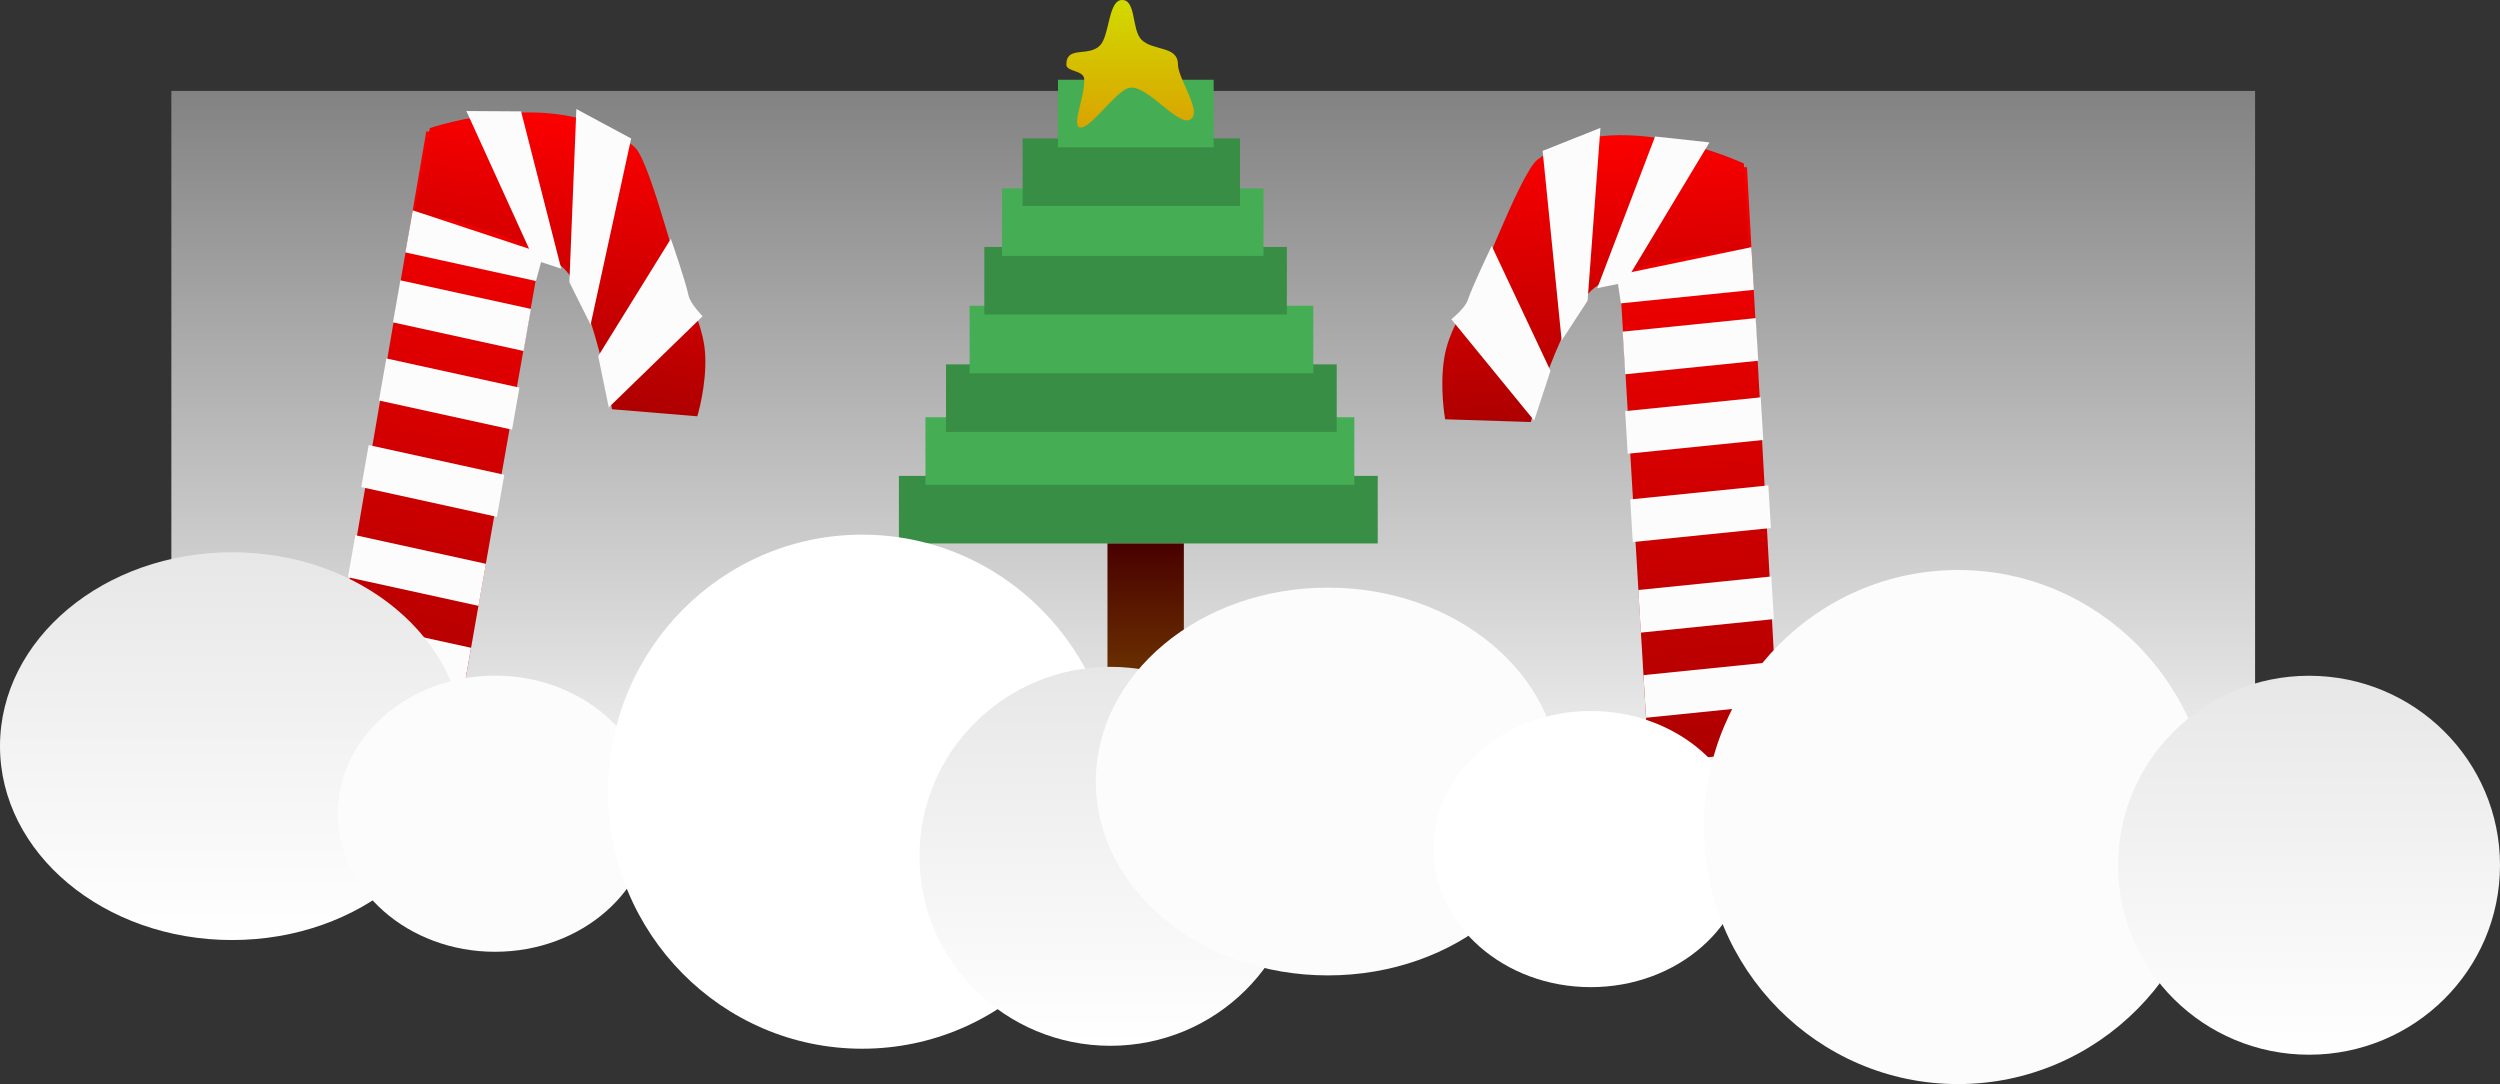 <svg version="1.1" xmlns="http://www.w3.org/2000/svg" xmlns:xlink="http://www.w3.org/1999/xlink" width="604.684" height="262.211" viewBox="0,0,604.684,262.211"><rect x="0" y="0" width="604.684" height="262.211" fill="#333333" stroke="none"/><defs><linearGradient x1="240" y1="53.799" x2="240" y2="240.03" gradientUnits="userSpaceOnUse" id="color-1"><stop offset="0" stop-color="#828282"/><stop offset="1" stop-color="#ffffff"/></linearGradient><linearGradient x1="217.974" y1="31.809" x2="217.974" y2="63.072" gradientUnits="userSpaceOnUse" id="color-2"><stop offset="0" stop-color="#d2da00"/><stop offset="1" stop-color="#d9a300"/></linearGradient><linearGradient x1="223.658" y1="163.257" x2="223.658" y2="235.73" gradientUnits="userSpaceOnUse" id="color-3"><stop offset="0" stop-color="#490000"/><stop offset="1" stop-color="#957000"/></linearGradient><linearGradient x1="352.852" y1="71.13" x2="361.424" y2="214.775" gradientUnits="userSpaceOnUse" id="color-4"><stop offset="0" stop-color="#fc0000"/><stop offset="1" stop-color="#ae0000"/></linearGradient><linearGradient x1="329.93" y1="65.153" x2="333.927" y2="132.144" gradientUnits="userSpaceOnUse" id="color-5"><stop offset="0" stop-color="#fc0000"/><stop offset="1" stop-color="#ae0000"/></linearGradient><linearGradient x1="65.928" y1="64.329" x2="41.002" y2="206.054" gradientUnits="userSpaceOnUse" id="color-6"><stop offset="0" stop-color="#fc0000"/><stop offset="1" stop-color="#ae0000"/></linearGradient><linearGradient x1="89.384" y1="61.009" x2="77.759" y2="127.105" gradientUnits="userSpaceOnUse" id="color-7"><stop offset="0" stop-color="#fc0000"/><stop offset="1" stop-color="#ae0000"/></linearGradient><linearGradient x1="2.684" y1="165.388" x2="2.684" y2="259.178" gradientUnits="userSpaceOnUse" id="color-8"><stop offset="0" stop-color="#e7e7e7"/><stop offset="1" stop-color="#ffffff"/></linearGradient><linearGradient x1="215.132" y1="193.099" x2="215.132" y2="284.757" gradientUnits="userSpaceOnUse" id="color-9"><stop offset="0" stop-color="#e7e7e7"/><stop offset="1" stop-color="#ffffff"/></linearGradient><linearGradient x1="505.053" y1="195.257" x2="505.053" y2="286.915" gradientUnits="userSpaceOnUse" id="color-10"><stop offset="0" stop-color="#e7e7e7"/><stop offset="1" stop-color="#ffffff"/></linearGradient></defs><g transform="translate(53.447,-31.809)"><g data-paper-data="{&quot;isPaintingLayer&quot;:true}" fill-rule="nonzero" stroke="none" stroke-linecap="butt" stroke-linejoin="miter" stroke-miterlimit="10" stroke-dasharray="" stroke-dashoffset="0" style="mix-blend-mode: normal"><path d="M492,53.799v186.232h-504v-186.232z" data-paper-data="{&quot;index&quot;:null}" fill="url(#color-1)" stroke-width="NaN"/><g stroke-width="0"><path d="M163.974,163.257v-16.342h115.816v16.342z" fill="#398e46"/><path d="M170.395,149.072v-16.342h103.737v16.342z" fill="#45ae55"/><path d="M175.368,136.283v-16.342h94.5v16.342z" fill="#398e46"/><path d="M181.079,122.099v-16.342h83.132v16.342z" fill="#45ae55"/><path d="M184.632,107.888v-16.342h73.184v16.342z" fill="#398e46"/><path d="M188.921,93.704v-16.342h63.237v16.342z" fill="#45ae55"/><path d="M193.895,81.625v-16.342h52.579v16.342z" fill="#398e46"/><path d="M202.447,67.441v-16.342h37.658v16.342z" fill="#45ae55"/><path d="M231.474,47.441c0,3.05 4.93,10.159 3.626,12.564c-2.388,4.404 -11.151,-8.465 -15.705,-6.88c-3.179,1.106 -8.987,9.614 -11.423,9.537c-2.523,-0.08 1.024,-7.234 0.828,-11.672c-0.101,-2.284 -4.326,-1.759 -4.326,-3.55c0,-4.676 5.326,-1.768 8.136,-4.632c2.378,-2.424 1.946,-10.999 5.364,-10.999c3.414,0 2.269,7.152 4.646,9.571c2.815,2.865 8.854,1.38 8.854,6.06z" fill="url(#color-2)"/><path d="M214.421,235.73v-72.474h18.474v72.474z" fill="url(#color-3)"/></g><g data-paper-data="{&quot;index&quot;:null}" stroke-width="0"><path d="M345.339,216.41l-8.572,-143.645l32.335,-0.52l7.789,140.959z" fill="url(#color-4)"/><path d="M369.697,91.971c0,0 -27.969,1.896 -37.521,9.465c-7.656,6.066 -15.373,32.448 -15.373,32.448l-20.707,-0.661c0,0 -1.409,-7.707 -0.191,-14.996c0.983,-5.88 4.539,-11.576 5.241,-12.059c1.518,-1.043 13.008,-32.606 17.327,-35.782c18.755,-13.792 49.867,0.979 49.867,0.979z" fill="url(#color-5)"/><path d="M344.683,205.413l-0.615,-10.309l32.171,-3.269l0.615,10.309z" fill="#fcfcfc"/><path d="M343.431,184.822l-0.615,-10.309l32.171,-3.269l0.615,10.309z" fill="#fcfcfc"/><path d="M341.478,162.919l-0.615,-10.309l33.409,-3.395l0.615,10.309z" fill="#fcfcfc"/><path d="M340.25,141.557l-0.615,-10.309l32.79,-3.332l0.615,10.309z" fill="#fcfcfc"/><path d="M339.656,122.333l-0.615,-10.309l32.171,-3.269l0.615,10.309z" fill="#fcfcfc"/><path d="M338.609,105.179l-1.029,-6.81l32.585,-6.769l0.615,10.309z" fill="#fcfcfc"/><path d="M332.88,101.51l13.994,-36.687l13.156,1.429l-20.386,33.879z" fill="#fcfcfc"/><path d="M324.276,114.165l-4.604,-45.86l13.983,-5.57l-3.107,41.804z" fill="#fcfcfc"/><path d="M317.626,133.539l-20.031,-24.501c0,0 3.288,-2.651 3.931,-4.551c1.266,-3.736 5.836,-13.184 5.836,-13.184l14.216,30.187z" fill="#fcfcfc"/></g><g stroke-width="0"><path d="M25.816,202.726l23.842,-139.146l32.064,4.211l-24.926,141.725z" fill="url(#color-6)"/><path d="M50.515,62.794c0,0 32.596,-11.12 49.652,4.724c3.927,3.648 11.737,36.317 13.125,37.527c0.642,0.559 3.525,6.625 3.829,12.578c0.378,7.381 -1.903,14.876 -1.903,14.876l-20.647,-1.709c0,0 -4.652,-27.09 -11.565,-33.992c-8.625,-8.611 -36.194,-13.689 -36.194,-13.689z" fill="url(#color-7)"/><path d="M27.117,191.743l1.789,-10.172l31.587,6.923l-1.789,10.172z" fill="#fcfcfc"/><path d="M30.713,171.43l1.789,-10.172l31.587,6.923l-1.789,10.172z" fill="#fcfcfc"/><path d="M33.94,149.627l1.789,-10.172l32.802,7.19l-1.789,10.172z" fill="#fcfcfc"/><path d="M38.208,128.678l1.789,-10.172l32.194,7.056l-1.789,10.172z" fill="#fcfcfc"/><path d="M41.602,109.781l1.789,-10.172l31.587,6.923l-1.789,10.172z" fill="#fcfcfc"/><path d="M44.602,92.859l1.789,-10.172l31.598,10.447l-1.8,6.648z" fill="#fcfcfc"/><path d="M75.736,94.649l-16.382,-35.986l13.233,0.084l9.711,38.045z" fill="#fcfcfc"/><path d="M84.27,100.066l1.689,-41.885l13.256,7.131l-9.813,45.034z" fill="#fcfcfc"/><path d="M91.244,117.932l17.572,-28.365c0,0 3.461,9.908 4.292,13.764c0.422,1.961 3.386,4.971 3.386,4.971l-22.699,22.052z" fill="#fcfcfc"/></g><path d="M58.816,212.283c0,25.899 -25.131,46.895 -56.132,46.895c-31.001,0 -56.132,-20.995 -56.132,-46.895c0,-25.899 25.131,-46.895 56.132,-46.895c31.001,0 56.132,20.995 56.132,46.895z" fill="url(#color-8)" stroke-width="0"/><path d="M104.289,228.625c0,18.443 -17.019,33.395 -38.013,33.395c-20.994,0 -38.013,-14.951 -38.013,-33.395c0,-18.443 17.019,-33.395 38.013,-33.395c20.994,0 38.013,14.951 38.013,33.395z" fill="#fcfcfc" stroke-width="0"/><path d="M145.5,275.165c0,-0.196 0.318,-0.355 0.711,-0.355c0.392,0 0.711,0.159 0.711,0.355c0,0.196 -0.318,0.355 -0.711,0.355c-0.392,0 -0.711,-0.159 -0.711,-0.355z" fill="#ffffff" stroke-width="0"/><path d="M216.553,223.296c0,34.336 -27.517,62.171 -61.461,62.171c-33.944,0 -61.461,-27.835 -61.461,-62.171c0,-34.336 27.517,-62.171 61.461,-62.171c33.944,0 61.461,27.835 61.461,62.171z" fill="#ffffff" stroke-width="0"/><path d="M261.316,238.928c0,25.311 -20.677,45.829 -46.184,45.829c-25.507,0 -46.184,-20.518 -46.184,-45.829c0,-25.311 20.677,-45.829 46.184,-45.829c25.507,0 46.184,20.518 46.184,45.829z" fill="url(#color-9)" stroke-width="0"/><path d="M323.868,220.836c0,25.899 -25.131,46.895 -56.132,46.895c-31.001,0 -56.132,-20.995 -56.132,-46.895c0,-25.899 25.131,-46.895 56.132,-46.895c31.001,0 56.132,20.995 56.132,46.895z" fill="#fcfcfc" stroke-width="0"/><path d="M369.342,237.178c0,18.443 -17.019,33.395 -38.013,33.395c-20.994,0 -38.013,-14.951 -38.013,-33.395c0,-18.443 17.019,-33.395 38.013,-33.395c20.994,0 38.013,14.951 38.013,33.395z" fill="#ffffff" stroke-width="0"/><path d="M481.605,231.849c0,34.336 -27.517,62.171 -61.461,62.171c-33.944,0 -61.461,-27.835 -61.461,-62.171c0,-34.336 27.517,-62.171 61.461,-62.171c33.944,0 61.461,27.835 61.461,62.171z" fill="#fcfcfc" stroke-width="0"/><path d="M551.237,241.086c0,25.311 -20.677,45.829 -46.184,45.829c-25.507,0 -46.184,-20.518 -46.184,-45.829c0,-25.311 20.677,-45.829 46.184,-45.829c25.507,0 46.184,20.518 46.184,45.829z" fill="url(#color-10)" stroke-width="0"/></g></g></svg>